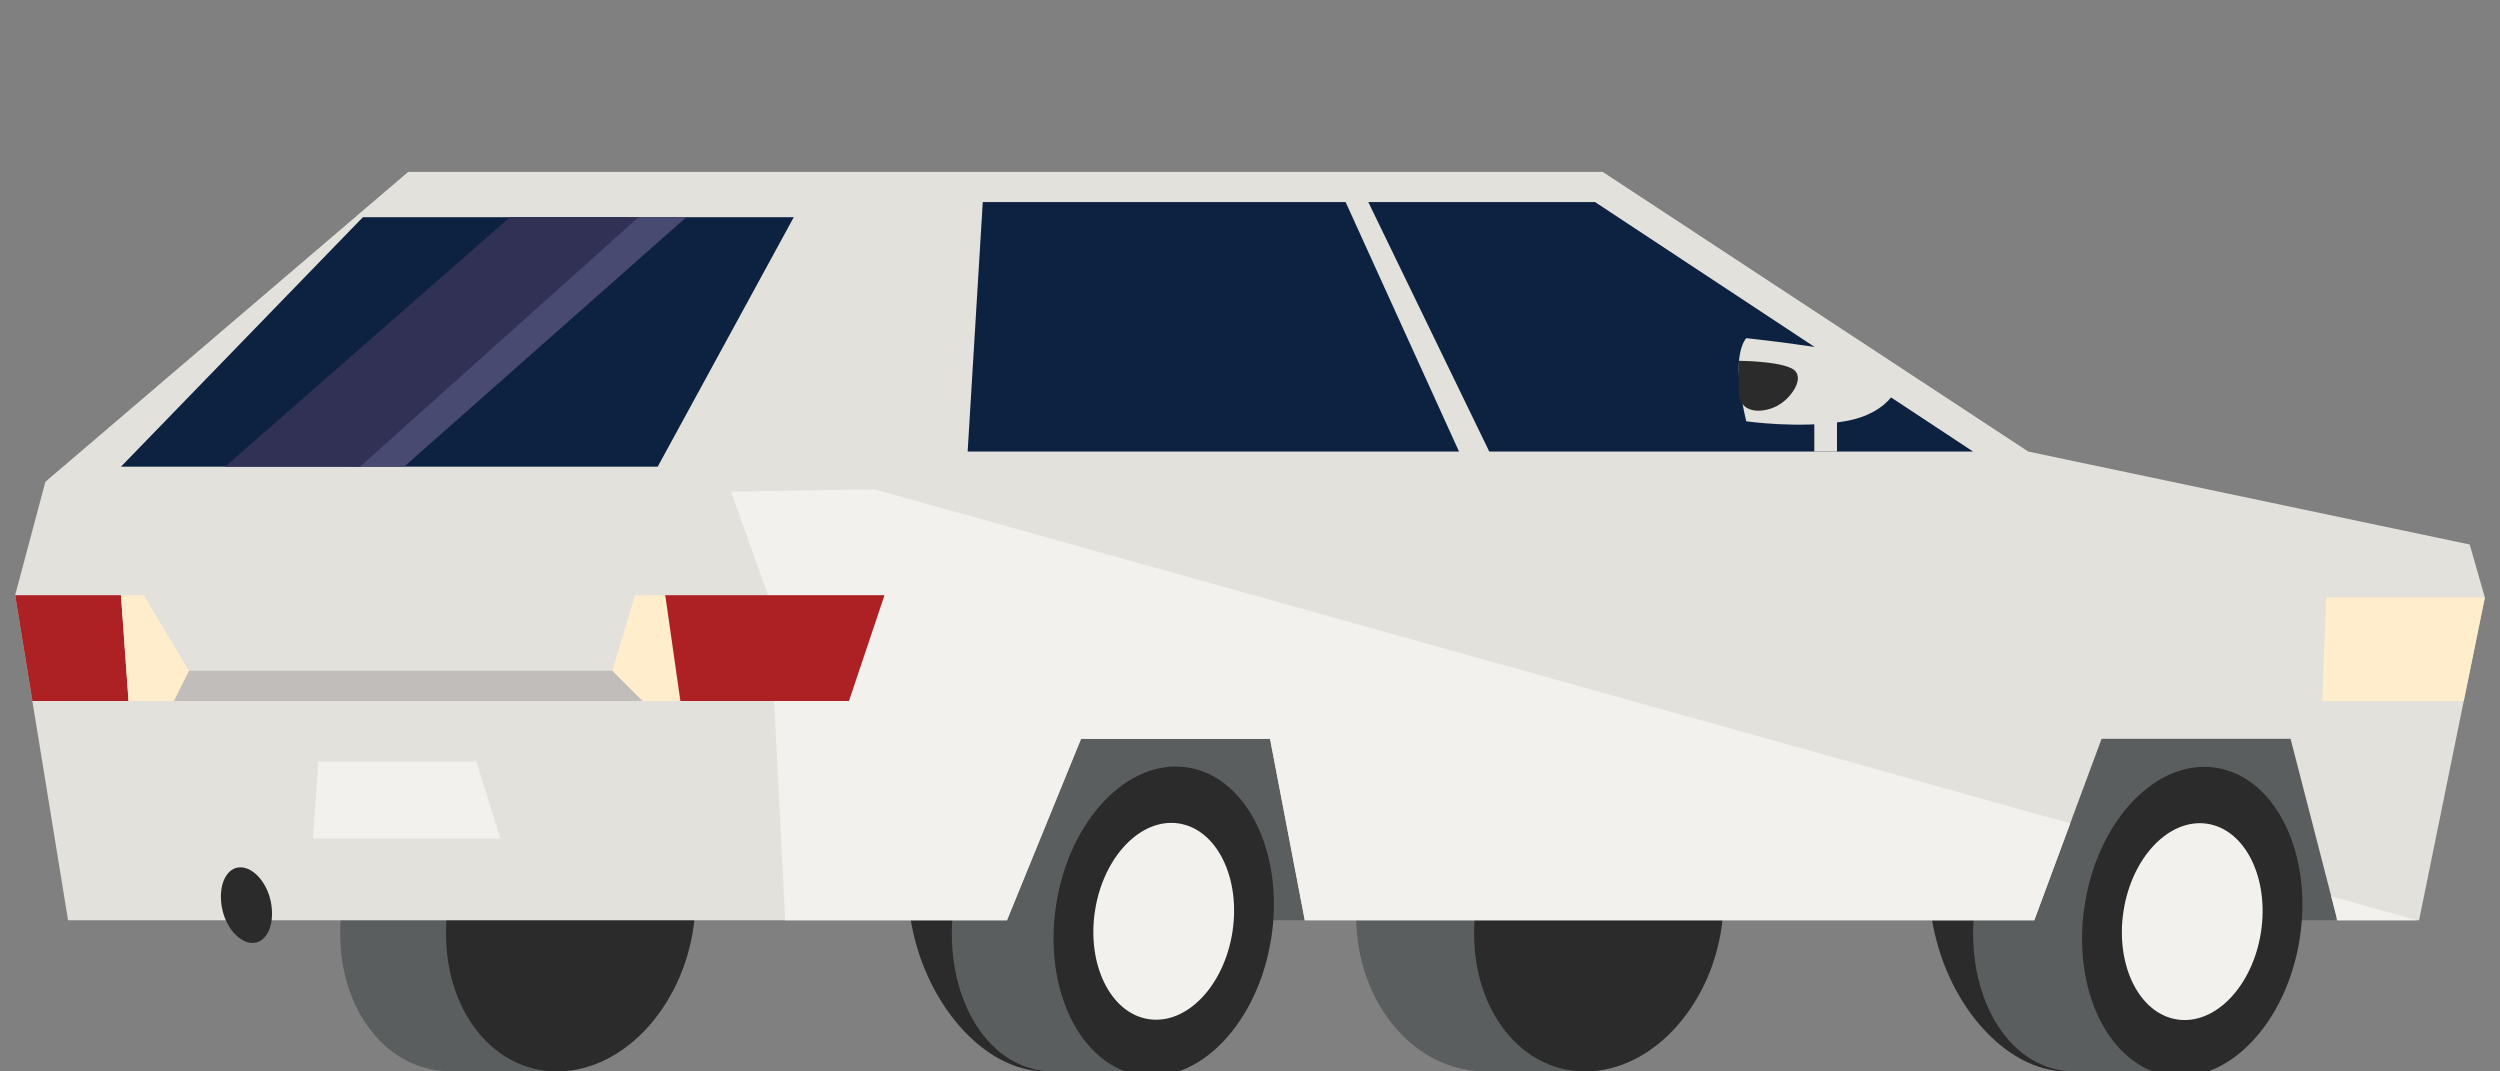 <?xml version="1.0" encoding="UTF-8" standalone="no"?>
<!DOCTYPE svg PUBLIC "-//W3C//DTD SVG 1.1//EN" "http://www.w3.org/Graphics/SVG/1.1/DTD/svg11.dtd">
<svg width="100%" height="100%" viewBox="0 0 420 180" version="1.1" xmlns="http://www.w3.org/2000/svg" xmlns:xlink="http://www.w3.org/1999/xlink" xml:space="preserve" xmlns:serif="http://www.serif.com/" style="fill-rule:evenodd;clip-rule:evenodd;stroke-linejoin:round;stroke-miterlimit:2;">
    <rect x="0" y="0" width="420" height="180" fill="#808080" stroke="none"/>
    <g id="car-angled-rear-right" transform="matrix(1.27,0,0,1.27,-1598.1,-801.066)">
        <g transform="matrix(1,0,0,1,13.35,13.493)">
            <path d="M1512.4,718C1504.2,718 1498.8,727.2 1500.5,738.5C1502.2,749.8 1510.2,759 1518.4,759L1531.4,759C1531.9,756.4 1530.7,741.6 1530.3,738.5C1528.7,727.2 1520.7,718 1512.4,718Z" style="fill:rgb(42,43,42);fill-rule:nonzero;"/>
        </g>
        <g transform="matrix(1,0,0,1,13.35,13.493)">
            <path d="M1522.7,718C1514.5,718 1507.1,727.2 1506.1,738.5C1505.2,749.8 1511.1,759 1519.4,759L1532.4,759C1533.5,756.4 1535.7,741.6 1535.9,738.5C1536.9,727.2 1531,718 1522.7,718Z" style="fill:rgb(91,94,94);fill-rule:nonzero;"/>
        </g>
        <g transform="matrix(1,0,0,1,13.35,13.493)">
            <path d="M1441.5,718C1432.1,718 1424.5,727.2 1424.4,738.5C1424.4,749.8 1432,759 1441.5,759L1456.4,759C1457.4,756.4 1458.5,741.6 1458.5,738.5C1458.6,727.2 1450.9,718 1441.5,718Z" style="fill:rgb(91,94,94);fill-rule:nonzero;"/>
        </g>
        <g transform="matrix(1,0,0,1,13.35,13.493)">
            <rect x="1378" y="711" width="176" height="28" style="fill:rgb(91,94,94);"/>
        </g>
        <g transform="matrix(0.153,-0.988,0.988,0.153,583.912,2155.87)">
            <ellipse cx="1534.6" cy="738.5" rx="20.6" ry="14.4" style="fill:rgb(42,43,42);"/>
        </g>
        <g transform="matrix(1,0,0,1,13.35,13.493)">
            <path d="M1458.3,718C1449.2,718 1441.1,727.2 1440.1,738.5C1439.1,749.8 1445.6,759 1454.7,759C1463.8,759 1471.9,749.8 1472.9,738.5C1473.9,727.2 1467.4,718 1458.3,718Z" style="fill:rgb(42,43,42);fill-rule:nonzero;"/>
        </g>
        <g transform="matrix(1,0,0,1,13.35,13.493)">
            <path d="M1308.3,718C1299.2,718 1291.1,727.2 1290.1,738.5C1289.1,749.8 1295.6,759 1304.7,759L1319,759C1320.2,756.4 1322.6,741.6 1322.9,738.5C1323.9,727.2 1317.4,718 1308.3,718Z" style="fill:rgb(91,94,94);fill-rule:nonzero;"/>
        </g>
        <g transform="matrix(1,0,0,1,13.35,13.493)">
            <path d="M1377.3,718C1369.1,718 1363.7,727.2 1365.4,738.5C1367.1,749.8 1375.1,759 1383.3,759L1396.3,759C1396.8,756.4 1395.6,741.6 1395.2,738.5C1393.6,727.2 1385.6,718 1377.3,718Z" style="fill:rgb(42,43,42);fill-rule:nonzero;"/>
        </g>
        <g transform="matrix(1,0,0,1,13.35,13.493)">
            <path d="M1387.6,718C1379.4,718 1372,727.2 1371,738.5C1370.1,749.8 1376,759 1384.3,759L1397.3,759C1398.4,756.4 1400.6,741.6 1400.8,738.5C1401.8,727.2 1395.9,718 1387.6,718Z" style="fill:rgb(91,94,94);fill-rule:nonzero;"/>
        </g>
        <g transform="matrix(1,0,0,1,13.35,13.493)">
            <path d="M1322.3,718C1313.2,718 1305.1,727.2 1304.1,738.5C1303.1,749.8 1309.6,759 1318.7,759C1327.8,759 1335.9,749.8 1336.9,738.5C1337.9,727.2 1331.4,718 1322.3,718Z" style="fill:rgb(42,43,42);fill-rule:nonzero;"/>
        </g>
        <g transform="matrix(0.153,-0.988,0.988,0.153,468.664,2021.46)">
            <ellipse cx="1398.6" cy="738.5" rx="20.6" ry="14.4" style="fill:rgb(42,43,42);"/>
        </g>
        <g id="rims">
            <g transform="matrix(0.153,-0.988,0.988,0.153,468.664,2021.46)">
                <ellipse cx="1398.6" cy="738.5" rx="13.1" ry="9.2" style="fill:rgb(243,241,237);"/>
            </g>
            <g transform="matrix(0.153,-0.988,0.988,0.153,583.912,2155.87)">
                <ellipse cx="1534.6" cy="738.5" rx="13.1" ry="9.2" style="fill:rgb(243,241,237);"/>
            </g>
        </g>
        <g id="body__x2B__mask">
            <g transform="matrix(1,0,0,1,13.35,13.493)">
                <clipPath id="_clip1">
                    <path d="M1571.7,689.3L1513.3,677L1457,640L1299,640L1251,681L1247,696L1254,739L1378.2,739L1388,715L1413,715L1417.6,739L1514.1,739L1523,715L1548,715L1554.2,739L1565,739L1573.7,696.3L1571.7,689.3Z"/>
                </clipPath>
                <g clip-path="url(#_clip1)">
                    <path d="M1299,640L1457,640L1513.3,677L1571.7,689.3L1573.7,696.3L1565,739L1254,739L1247,696L1251,681L1299,640Z" style="fill:rgb(227,225,220);fill-rule:nonzero;"/>
                </g>
            </g>
            <g transform="matrix(1,0,0,1,13.35,13.493)">
                <clipPath id="_clip2">
                    <path d="M1571.7,689.3L1513.3,677L1457,640L1299,640L1251,681L1247,696L1254,739L1378.2,739L1388,715L1413,715L1417.6,739L1514.1,739L1523,715L1548,715L1554.2,739L1565,739L1573.7,696.3L1571.7,689.3Z"/>
                </clipPath>
                <g clip-path="url(#_clip2)">
                    <path d="M1341.7,682.3L1346.7,696.3L1349,741.6L1574,741.6L1360.7,682C1360.7,682 1341.3,682.3 1341.7,682.3Z" style="fill:rgb(243,241,237);fill-rule:nonzero;"/>
                </g>
            </g>
            <g transform="matrix(1,0,0,1,13.35,13.493)">
                <clipPath id="_clip3">
                    <path d="M1571.7,689.3L1513.3,677L1457,640L1299,640L1251,681L1247,696L1254,739L1378.2,739L1388,715L1413,715L1417.6,739L1514.1,739L1523,715L1548,715L1554.2,739L1565,739L1573.7,696.3L1571.7,689.3Z"/>
                </clipPath>
                <g clip-path="url(#_clip3)">
                    <path d="M1308,718L1287.1,718L1286.4,728.2L1311.2,728.2L1308,718Z" style="fill:rgb(243,241,237);fill-rule:nonzero;"/>
                </g>
            </g>
            <g transform="matrix(1,0,0,1,13.35,13.493)">
                <clipPath id="_clip4">
                    <path d="M1571.7,689.3L1513.3,677L1457,640L1299,640L1251,681L1247,696L1254,739L1378.2,739L1388,715L1413,715L1417.6,739L1514.1,739L1523,715L1548,715L1554.2,739L1565,739L1573.7,696.3L1571.7,689.3Z"/>
                </clipPath>
                <g clip-path="url(#_clip4)">
                    <rect x="1266.9" y="706" width="76.4" height="4" style="fill:rgb(192,189,186);"/>
                </g>
            </g>
            <g transform="matrix(1,0,0,1,13.35,13.493)">
                <clipPath id="_clip5">
                    <path d="M1571.7,689.3L1513.3,677L1457,640L1299,640L1251,681L1247,696L1254,739L1378.2,739L1388,715L1413,715L1417.6,739L1514.1,739L1523,715L1548,715L1554.2,739L1565,739L1573.7,696.3L1571.7,689.3Z"/>
                </clipPath>
                <g clip-path="url(#_clip5)">
                    <path d="M1244,696L1261,696L1262,710L1246,710L1244,696Z" style="fill:rgb(173,32,36);fill-rule:nonzero;"/>
                </g>
            </g>
            <g transform="matrix(1,0,0,1,13.35,13.493)">
                <clipPath id="_clip6">
                    <path d="M1571.7,689.3L1513.3,677L1457,640L1299,640L1251,681L1247,696L1254,739L1378.2,739L1388,715L1413,715L1417.6,739L1514.1,739L1523,715L1548,715L1554.2,739L1565,739L1573.7,696.3L1571.7,689.3Z"/>
                </clipPath>
                <g clip-path="url(#_clip6)">
                    <path d="M1332.7,696L1362,696L1357.3,710L1334.7,710L1332.7,696Z" style="fill:rgb(173,32,36);fill-rule:nonzero;"/>
                </g>
            </g>
            <g transform="matrix(1,0,0,1,13.35,13.493)">
                <clipPath id="_clip7">
                    <path d="M1571.7,689.3L1513.3,677L1457,640L1299,640L1251,681L1247,696L1254,739L1378.2,739L1388,715L1413,715L1417.6,739L1514.1,739L1523,715L1548,715L1554.2,739L1565,739L1573.7,696.3L1571.7,689.3Z"/>
                </clipPath>
                <g clip-path="url(#_clip7)">
                    <path d="M1552.7,696.3L1552.2,710L1574.3,710L1577,696.3L1552.7,696.3Z" style="fill:rgb(255,237,204);fill-rule:nonzero;"/>
                </g>
            </g>
            <g transform="matrix(1,0,0,1,13.35,13.493)">
                <clipPath id="_clip8">
                    <path d="M1571.7,689.3L1513.3,677L1457,640L1299,640L1251,681L1247,696L1254,739L1378.2,739L1388,715L1413,715L1417.6,739L1514.1,739L1523,715L1548,715L1554.2,739L1565,739L1573.7,696.3L1571.7,689.3Z"/>
                </clipPath>
                <g clip-path="url(#_clip8)">
                    <path d="M1261,696L1264,696L1270,706L1268,710L1262,710L1261,696Z" style="fill:rgb(255,237,204);fill-rule:nonzero;"/>
                </g>
            </g>
            <g transform="matrix(1,0,0,1,13.35,13.493)">
                <clipPath id="_clip9">
                    <path d="M1571.7,689.3L1513.3,677L1457,640L1299,640L1251,681L1247,696L1254,739L1378.2,739L1388,715L1413,715L1417.6,739L1514.1,739L1523,715L1548,715L1554.2,739L1565,739L1573.7,696.3L1571.7,689.3Z"/>
                </clipPath>
                <g clip-path="url(#_clip9)">
                    <path d="M1333,696L1329,696L1326,706L1330,710L1335,710L1333,696Z" style="fill:rgb(255,237,204);fill-rule:nonzero;"/>
                </g>
            </g>
        </g>
        <g id="windows">
            <g transform="matrix(1,0,0,1,13.35,13.493)">
                <path d="M1426,644L1456,644L1506,677L1442,677L1426,644Z" style="fill:rgb(13,34,65);fill-rule:nonzero;"/>
            </g>
            <g transform="matrix(1,0,0,1,13.35,13.493)">
                <path d="M1423,644L1375,644L1373,677L1438,677L1423,644Z" style="fill:rgb(13,34,65);fill-rule:nonzero;"/>
            </g>
            <g transform="matrix(1,0,0,1,13.35,13.493)">
                <path d="M1350,646L1293,646L1261,679L1332,679L1350,646Z" style="fill:rgb(13,34,65);fill-rule:nonzero;"/>
            </g>
            <g transform="matrix(1,0,0,1,13.35,13.493)">
                <clipPath id="_clip10">
                    <path d="M1350,646L1293,646L1261,679L1332,679L1350,646Z"/>
                </clipPath>
                <g clip-path="url(#_clip10)">
                    <path d="M1336.57,645.3L1296.2,681L1288.8,681L1329,645L1336.57,645.3Z" style="fill:rgb(72,74,113);fill-rule:nonzero;"/>
                </g>
                <clipPath id="_clip11">
                    <path d="M1350,646L1293,646L1261,679L1332,679L1350,646Z"/>
                </clipPath>
                <g clip-path="url(#_clip11)">
                    <path d="M1273.3,680.3L1315.3,643.5L1330.8,644.8L1283.7,687L1273.3,680.3Z" style="fill:rgb(49,49,85);fill-rule:nonzero;"/>
                </g>
            </g>
        </g>
        <g id="mirror">
            <g transform="matrix(1,0,0,1,13.35,13.493)">
                <path d="M1476,662C1476,662 1495,664 1496,666C1497,668 1495,672 1489,673C1483,674 1476,673 1476,673C1476,673 1475,669 1475,666C1475,663 1476,662 1476,662" style="fill:rgb(227,225,220);fill-rule:nonzero;"/>
            </g>
            <g transform="matrix(1,0,0,1,13.35,13.493)">
                <path d="M1475,665C1475,665 1480,665 1482,666C1484,667 1482,670 1480,671C1478,672 1475,672 1475,669L1475,665Z" style="fill:rgb(42,43,42);fill-rule:nonzero;"/>
            </g>
            <g transform="matrix(1,0,0,1,13.35,13.493)">
                <path d="M1488,677L1488,672L1485,672L1485,677L1488,677" style="fill:rgb(227,225,220);fill-rule:nonzero;"/>
            </g>
        </g>
        <g id="exhaust" transform="matrix(1,0,0,1,13.35,13.493)">
            <path d="M1280.9,737C1280.5,734.2 1278.6,732 1276.8,732C1275,732 1273.9,734.2 1274.3,737C1274.7,739.8 1276.6,742 1278.4,742C1280.2,742 1281.3,739.8 1280.9,737Z" style="fill:rgb(42,43,42);fill-rule:nonzero;"/>
        </g>
    </g>
</svg>
